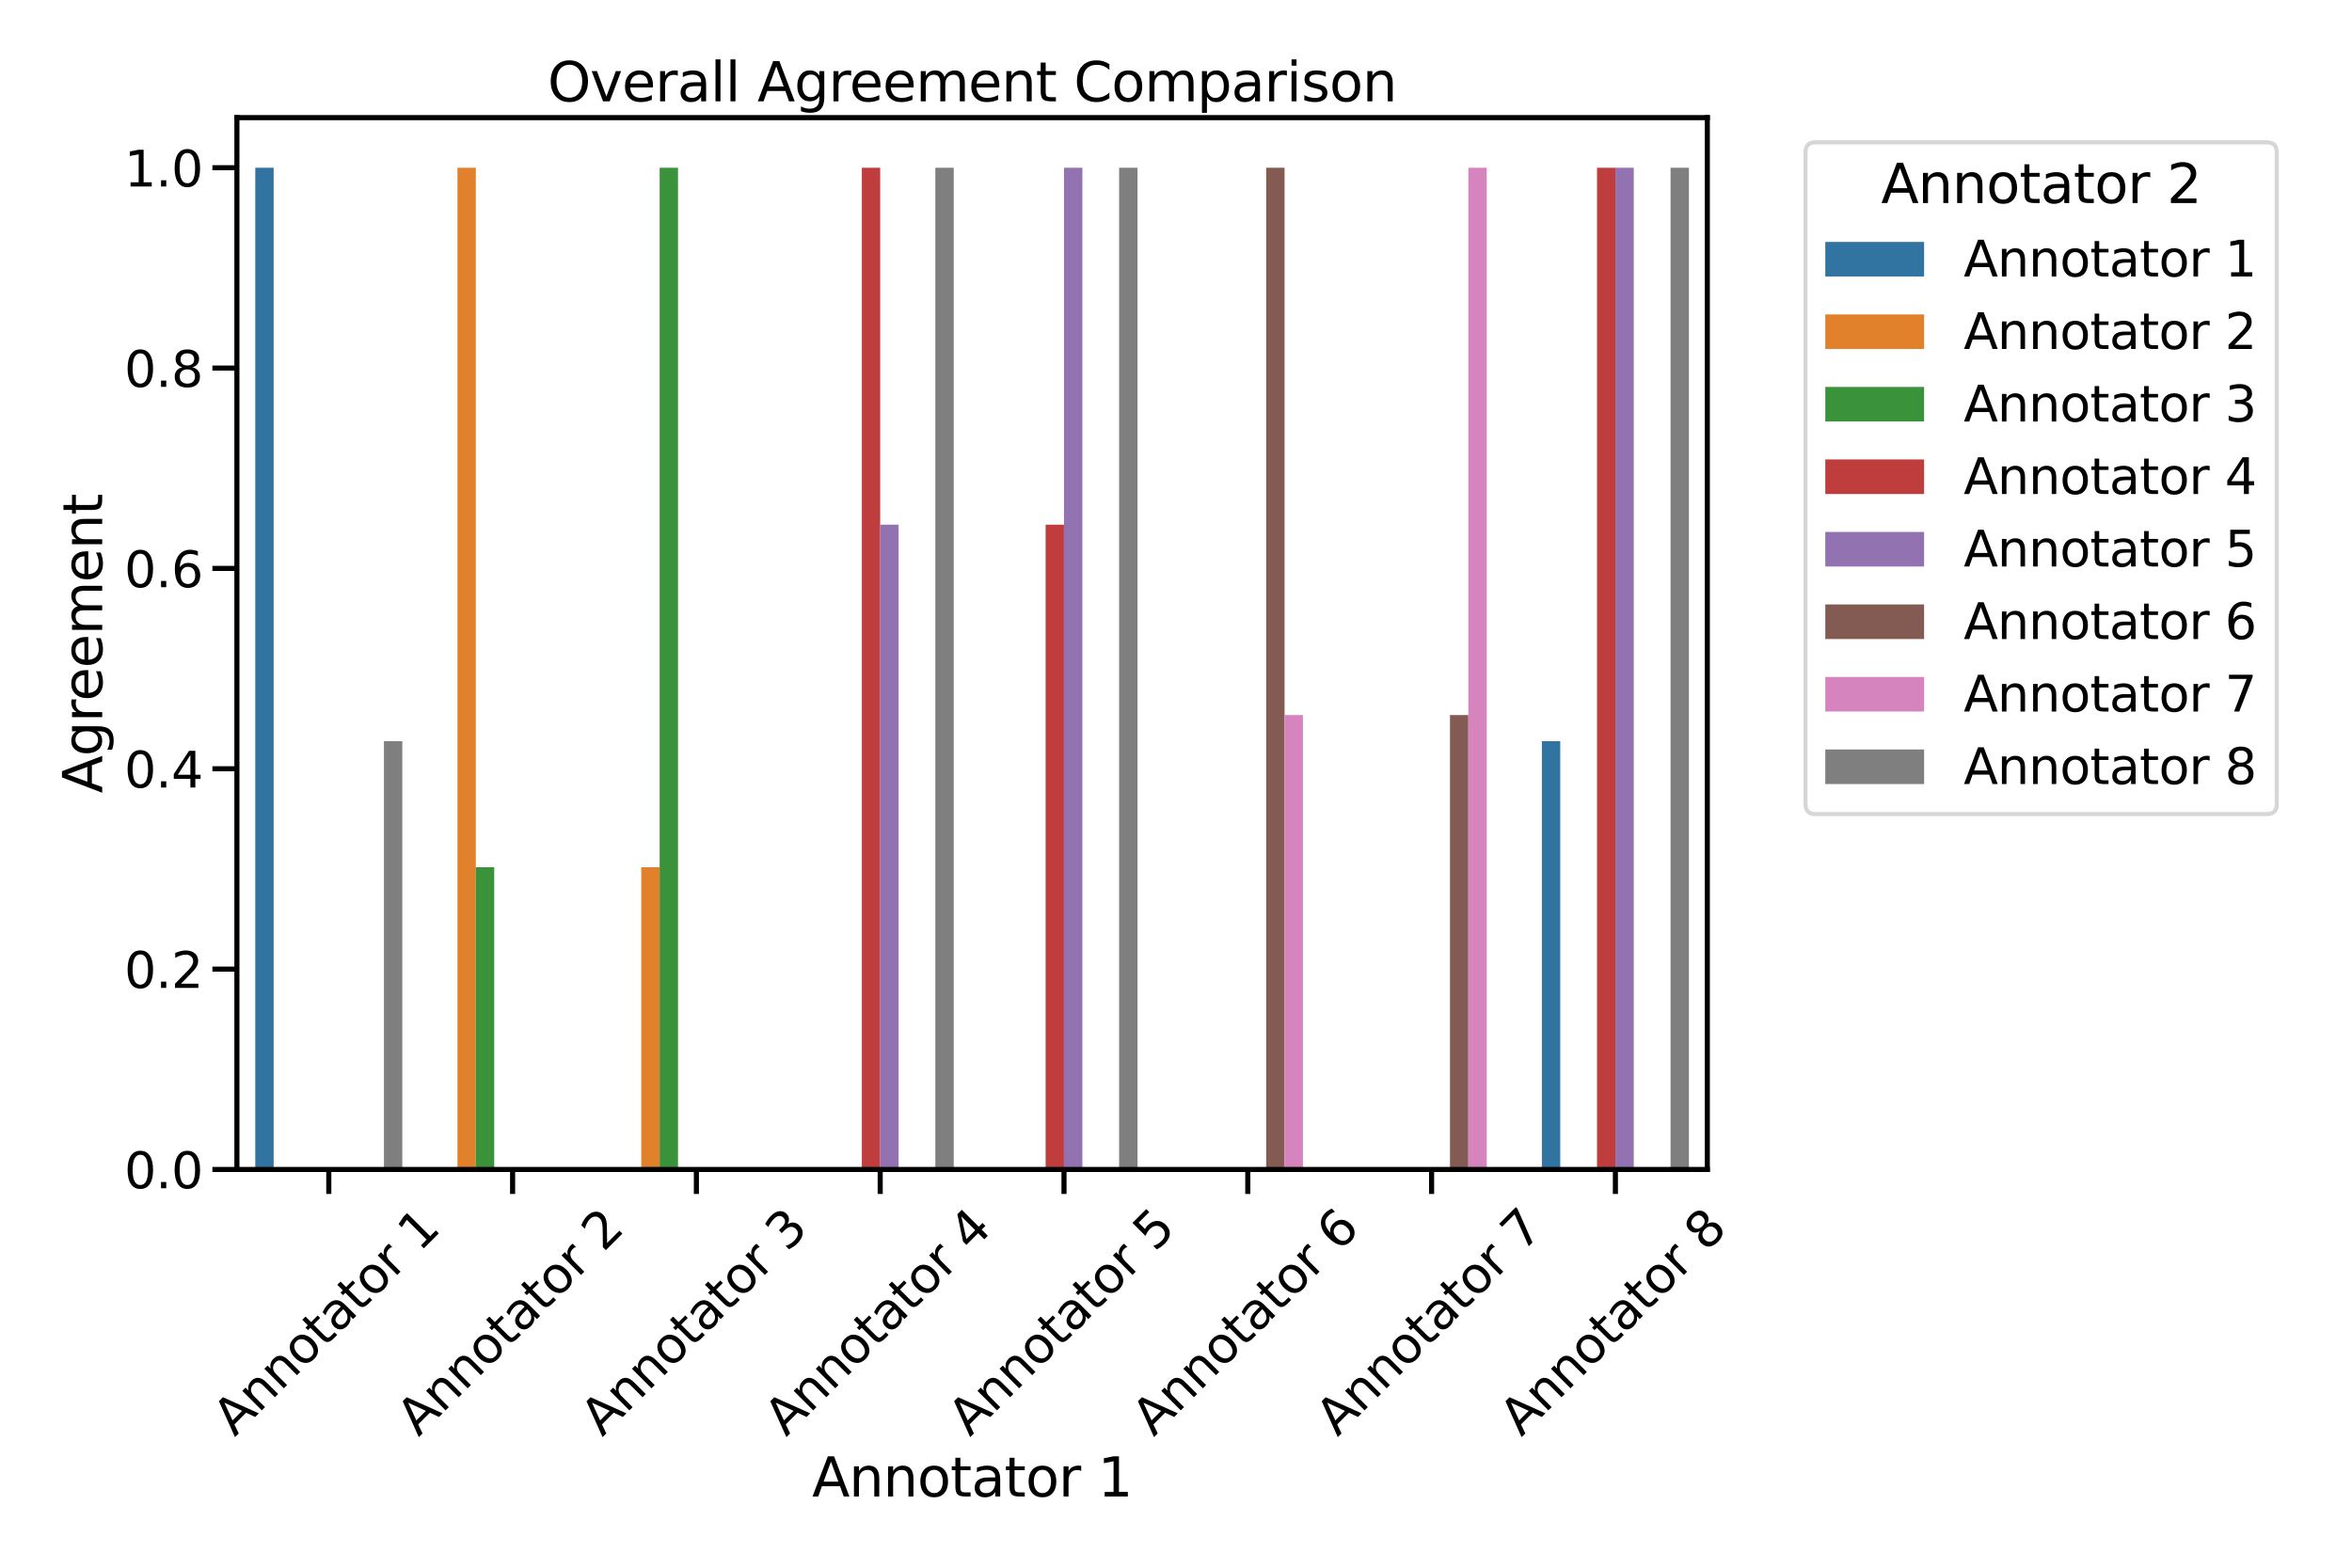 <?xml version="1.0" encoding="utf-8" standalone="no"?>
<!DOCTYPE svg PUBLIC "-//W3C//DTD SVG 1.1//EN"
  "http://www.w3.org/Graphics/SVG/1.1/DTD/svg11.dtd">
<svg xmlns:xlink="http://www.w3.org/1999/xlink" width="864pt" height="576pt" viewBox="0 0 864 576" xmlns="http://www.w3.org/2000/svg" version="1.1">
 <defs>
  <style type="text/css">*{stroke-linejoin: round; stroke-linecap: butt}</style>
 </defs>
 <g id="figure_1">
  <g id="patch_1">
   <path d="M 0 576 
L 864 576 
L 864 0 
L 0 0 
z
" style="fill: #ffffff"/>
  </g>
  <g id="axes_1">
   <g id="patch_2">
    <path d="M 87.024 429.688 
L 627.171 429.688 
L 627.171 43.224 
L 87.024 43.224 
z
" style="fill: #ffffff"/>
   </g>
   <g id="patch_3">
    <path d="M 93.776 429.688 
L 100.528 429.688 
L 100.528 61.627 
L 93.776 61.627 
z
" clip-path="url(#p5aa17ce972)" style="fill: #3274a1"/>
   </g>
   <g id="patch_4">
    <path d="M 566.404 429.688 
L 573.156 429.688 
L 573.156 272.326 
L 566.404 272.326 
z
" clip-path="url(#p5aa17ce972)" style="fill: #3274a1"/>
   </g>
   <g id="patch_5">
    <path d="M 168.046 429.688 
L 174.798 429.688 
L 174.798 61.627 
L 168.046 61.627 
z
" clip-path="url(#p5aa17ce972)" style="fill: #e1812c"/>
   </g>
   <g id="patch_6">
    <path d="M 235.564 429.688 
L 242.316 429.688 
L 242.316 318.649 
L 235.564 318.649 
z
" clip-path="url(#p5aa17ce972)" style="fill: #e1812c"/>
   </g>
   <g id="patch_7">
    <path d="M 174.798 429.688 
L 181.55 429.688 
L 181.55 318.649 
L 174.798 318.649 
z
" clip-path="url(#p5aa17ce972)" style="fill: #3a923a"/>
   </g>
   <g id="patch_8">
    <path d="M 242.316 429.688 
L 249.068 429.688 
L 249.068 61.627 
L 242.316 61.627 
z
" clip-path="url(#p5aa17ce972)" style="fill: #3a923a"/>
   </g>
   <g id="patch_9">
    <path d="M 316.586 429.688 
L 323.338 429.688 
L 323.338 61.627 
L 316.586 61.627 
z
" clip-path="url(#p5aa17ce972)" style="fill: #c03d3e"/>
   </g>
   <g id="patch_10">
    <path d="M 384.105 429.688 
L 390.857 429.688 
L 390.857 192.775 
L 384.105 192.775 
z
" clip-path="url(#p5aa17ce972)" style="fill: #c03d3e"/>
   </g>
   <g id="patch_11">
    <path d="M 586.66 429.688 
L 593.412 429.688 
L 593.412 61.627 
L 586.66 61.627 
z
" clip-path="url(#p5aa17ce972)" style="fill: #c03d3e"/>
   </g>
   <g id="patch_12">
    <path d="M 323.338 429.688 
L 330.09 429.688 
L 330.09 192.775 
L 323.338 192.775 
z
" clip-path="url(#p5aa17ce972)" style="fill: #9372b2"/>
   </g>
   <g id="patch_13">
    <path d="M 390.857 429.688 
L 397.609 429.688 
L 397.609 61.627 
L 390.857 61.627 
z
" clip-path="url(#p5aa17ce972)" style="fill: #9372b2"/>
   </g>
   <g id="patch_14">
    <path d="M 593.412 429.688 
L 600.164 429.688 
L 600.164 61.627 
L 593.412 61.627 
z
" clip-path="url(#p5aa17ce972)" style="fill: #9372b2"/>
   </g>
   <g id="patch_15">
    <path d="M 465.127 429.688 
L 471.879 429.688 
L 471.879 61.627 
L 465.127 61.627 
z
" clip-path="url(#p5aa17ce972)" style="fill: #845b53"/>
   </g>
   <g id="patch_16">
    <path d="M 532.645 429.688 
L 539.397 429.688 
L 539.397 262.716 
L 532.645 262.716 
z
" clip-path="url(#p5aa17ce972)" style="fill: #845b53"/>
   </g>
   <g id="patch_17">
    <path d="M 471.879 429.688 
L 478.631 429.688 
L 478.631 262.716 
L 471.879 262.716 
z
" clip-path="url(#p5aa17ce972)" style="fill: #d684bd"/>
   </g>
   <g id="patch_18">
    <path d="M 539.397 429.688 
L 546.149 429.688 
L 546.149 61.627 
L 539.397 61.627 
z
" clip-path="url(#p5aa17ce972)" style="fill: #d684bd"/>
   </g>
   <g id="patch_19">
    <path d="M 141.039 429.688 
L 147.791 429.688 
L 147.791 272.326 
L 141.039 272.326 
z
" clip-path="url(#p5aa17ce972)" style="fill: #7f7f7f"/>
   </g>
   <g id="patch_20">
    <path d="M 343.594 429.688 
L 350.346 429.688 
L 350.346 61.627 
L 343.594 61.627 
z
" clip-path="url(#p5aa17ce972)" style="fill: #7f7f7f"/>
   </g>
   <g id="patch_21">
    <path d="M 411.112 429.688 
L 417.864 429.688 
L 417.864 61.627 
L 411.112 61.627 
z
" clip-path="url(#p5aa17ce972)" style="fill: #7f7f7f"/>
   </g>
   <g id="patch_22">
    <path d="M 613.667 429.688 
L 620.419 429.688 
L 620.419 61.627 
L 613.667 61.627 
z
" clip-path="url(#p5aa17ce972)" style="fill: #7f7f7f"/>
   </g>
   <g id="patch_23">
    <path d="M 120.783 429.688 
L 120.783 429.688 
L 120.783 429.688 
L 120.783 429.688 
z
" clip-path="url(#p5aa17ce972)" style="fill: #3274a1"/>
   </g>
   <g id="patch_24">
    <path d="M 120.783 429.688 
L 120.783 429.688 
L 120.783 429.688 
L 120.783 429.688 
z
" clip-path="url(#p5aa17ce972)" style="fill: #e1812c"/>
   </g>
   <g id="patch_25">
    <path d="M 120.783 429.688 
L 120.783 429.688 
L 120.783 429.688 
L 120.783 429.688 
z
" clip-path="url(#p5aa17ce972)" style="fill: #3a923a"/>
   </g>
   <g id="patch_26">
    <path d="M 120.783 429.688 
L 120.783 429.688 
L 120.783 429.688 
L 120.783 429.688 
z
" clip-path="url(#p5aa17ce972)" style="fill: #c03d3e"/>
   </g>
   <g id="patch_27">
    <path d="M 120.783 429.688 
L 120.783 429.688 
L 120.783 429.688 
L 120.783 429.688 
z
" clip-path="url(#p5aa17ce972)" style="fill: #9372b2"/>
   </g>
   <g id="patch_28">
    <path d="M 120.783 429.688 
L 120.783 429.688 
L 120.783 429.688 
L 120.783 429.688 
z
" clip-path="url(#p5aa17ce972)" style="fill: #845b53"/>
   </g>
   <g id="patch_29">
    <path d="M 120.783 429.688 
L 120.783 429.688 
L 120.783 429.688 
L 120.783 429.688 
z
" clip-path="url(#p5aa17ce972)" style="fill: #d684bd"/>
   </g>
   <g id="patch_30">
    <path d="M 120.783 429.688 
L 120.783 429.688 
L 120.783 429.688 
L 120.783 429.688 
z
" clip-path="url(#p5aa17ce972)" style="fill: #7f7f7f"/>
   </g>
   <g id="matplotlib.axis_1">
    <g id="xtick_1">
     <g id="line2d_1">
      <defs>
       <path id="m9d80060df1" d="M 0 0 
L 0 9 
" style="stroke: #000000; stroke-width: 1.875"/>
      </defs>
      <g>
       <use xlink:href="#m9d80060df1" x="120.783" y="429.688" style="stroke: #000000; stroke-width: 1.875"/>
      </g>
     </g>
     <g id="text_1">
      <!-- Annotator 1 -->
      <g transform="translate(86.225 528.139) rotate(-45) scale(0.181 -0.181)">
       <defs>
        <path id="DejaVuSans-41" d="M 2188 4044 
L 1331 1722 
L 3047 1722 
L 2188 4044 
z
M 1831 4666 
L 2547 4666 
L 4325 0 
L 3669 0 
L 3244 1197 
L 1141 1197 
L 716 0 
L 50 0 
L 1831 4666 
z
" transform="scale(0.016)"/>
        <path id="DejaVuSans-6e" d="M 3513 2113 
L 3513 0 
L 2938 0 
L 2938 2094 
Q 2938 2591 2744 2837 
Q 2550 3084 2163 3084 
Q 1697 3084 1428 2787 
Q 1159 2491 1159 1978 
L 1159 0 
L 581 0 
L 581 3500 
L 1159 3500 
L 1159 2956 
Q 1366 3272 1645 3428 
Q 1925 3584 2291 3584 
Q 2894 3584 3203 3211 
Q 3513 2838 3513 2113 
z
" transform="scale(0.016)"/>
        <path id="DejaVuSans-6f" d="M 1959 3097 
Q 1497 3097 1228 2736 
Q 959 2375 959 1747 
Q 959 1119 1226 758 
Q 1494 397 1959 397 
Q 2419 397 2687 759 
Q 2956 1122 2956 1747 
Q 2956 2369 2687 2733 
Q 2419 3097 1959 3097 
z
M 1959 3584 
Q 2709 3584 3137 3096 
Q 3566 2609 3566 1747 
Q 3566 888 3137 398 
Q 2709 -91 1959 -91 
Q 1206 -91 779 398 
Q 353 888 353 1747 
Q 353 2609 779 3096 
Q 1206 3584 1959 3584 
z
" transform="scale(0.016)"/>
        <path id="DejaVuSans-74" d="M 1172 4494 
L 1172 3500 
L 2356 3500 
L 2356 3053 
L 1172 3053 
L 1172 1153 
Q 1172 725 1289 603 
Q 1406 481 1766 481 
L 2356 481 
L 2356 0 
L 1766 0 
Q 1100 0 847 248 
Q 594 497 594 1153 
L 594 3053 
L 172 3053 
L 172 3500 
L 594 3500 
L 594 4494 
L 1172 4494 
z
" transform="scale(0.016)"/>
        <path id="DejaVuSans-61" d="M 2194 1759 
Q 1497 1759 1228 1600 
Q 959 1441 959 1056 
Q 959 750 1161 570 
Q 1363 391 1709 391 
Q 2188 391 2477 730 
Q 2766 1069 2766 1631 
L 2766 1759 
L 2194 1759 
z
M 3341 1997 
L 3341 0 
L 2766 0 
L 2766 531 
Q 2569 213 2275 61 
Q 1981 -91 1556 -91 
Q 1019 -91 701 211 
Q 384 513 384 1019 
Q 384 1609 779 1909 
Q 1175 2209 1959 2209 
L 2766 2209 
L 2766 2266 
Q 2766 2663 2505 2880 
Q 2244 3097 1772 3097 
Q 1472 3097 1187 3025 
Q 903 2953 641 2809 
L 641 3341 
Q 956 3463 1253 3523 
Q 1550 3584 1831 3584 
Q 2591 3584 2966 3190 
Q 3341 2797 3341 1997 
z
" transform="scale(0.016)"/>
        <path id="DejaVuSans-72" d="M 2631 2963 
Q 2534 3019 2420 3045 
Q 2306 3072 2169 3072 
Q 1681 3072 1420 2755 
Q 1159 2438 1159 1844 
L 1159 0 
L 581 0 
L 581 3500 
L 1159 3500 
L 1159 2956 
Q 1341 3275 1631 3429 
Q 1922 3584 2338 3584 
Q 2397 3584 2469 3576 
Q 2541 3569 2628 3553 
L 2631 2963 
z
" transform="scale(0.016)"/>
        <path id="DejaVuSans-20" transform="scale(0.016)"/>
        <path id="DejaVuSans-31" d="M 794 531 
L 1825 531 
L 1825 4091 
L 703 3866 
L 703 4441 
L 1819 4666 
L 2450 4666 
L 2450 531 
L 3481 531 
L 3481 0 
L 794 0 
L 794 531 
z
" transform="scale(0.016)"/>
       </defs>
       <use xlink:href="#DejaVuSans-41"/>
       <use xlink:href="#DejaVuSans-6e" x="68.408"/>
       <use xlink:href="#DejaVuSans-6e" x="131.787"/>
       <use xlink:href="#DejaVuSans-6f" x="195.166"/>
       <use xlink:href="#DejaVuSans-74" x="256.348"/>
       <use xlink:href="#DejaVuSans-61" x="295.557"/>
       <use xlink:href="#DejaVuSans-74" x="356.836"/>
       <use xlink:href="#DejaVuSans-6f" x="396.045"/>
       <use xlink:href="#DejaVuSans-72" x="457.227"/>
       <use xlink:href="#DejaVuSans-20" x="498.34"/>
       <use xlink:href="#DejaVuSans-31" x="530.127"/>
      </g>
     </g>
    </g>
    <g id="xtick_2">
     <g id="line2d_2">
      <g>
       <use xlink:href="#m9d80060df1" x="188.302" y="429.688" style="stroke: #000000; stroke-width: 1.875"/>
      </g>
     </g>
     <g id="text_2">
      <!-- Annotator 2 -->
      <g transform="translate(153.743 528.139) rotate(-45) scale(0.181 -0.181)">
       <defs>
        <path id="DejaVuSans-32" d="M 1228 531 
L 3431 531 
L 3431 0 
L 469 0 
L 469 531 
Q 828 903 1448 1529 
Q 2069 2156 2228 2338 
Q 2531 2678 2651 2914 
Q 2772 3150 2772 3378 
Q 2772 3750 2511 3984 
Q 2250 4219 1831 4219 
Q 1534 4219 1204 4116 
Q 875 4013 500 3803 
L 500 4441 
Q 881 4594 1212 4672 
Q 1544 4750 1819 4750 
Q 2544 4750 2975 4387 
Q 3406 4025 3406 3419 
Q 3406 3131 3298 2873 
Q 3191 2616 2906 2266 
Q 2828 2175 2409 1742 
Q 1991 1309 1228 531 
z
" transform="scale(0.016)"/>
       </defs>
       <use xlink:href="#DejaVuSans-41"/>
       <use xlink:href="#DejaVuSans-6e" x="68.408"/>
       <use xlink:href="#DejaVuSans-6e" x="131.787"/>
       <use xlink:href="#DejaVuSans-6f" x="195.166"/>
       <use xlink:href="#DejaVuSans-74" x="256.348"/>
       <use xlink:href="#DejaVuSans-61" x="295.557"/>
       <use xlink:href="#DejaVuSans-74" x="356.836"/>
       <use xlink:href="#DejaVuSans-6f" x="396.045"/>
       <use xlink:href="#DejaVuSans-72" x="457.227"/>
       <use xlink:href="#DejaVuSans-20" x="498.34"/>
       <use xlink:href="#DejaVuSans-32" x="530.127"/>
      </g>
     </g>
    </g>
    <g id="xtick_3">
     <g id="line2d_3">
      <g>
       <use xlink:href="#m9d80060df1" x="255.82" y="429.688" style="stroke: #000000; stroke-width: 1.875"/>
      </g>
     </g>
     <g id="text_3">
      <!-- Annotator 3 -->
      <g transform="translate(221.261 528.139) rotate(-45) scale(0.181 -0.181)">
       <defs>
        <path id="DejaVuSans-33" d="M 2597 2516 
Q 3050 2419 3304 2112 
Q 3559 1806 3559 1356 
Q 3559 666 3084 287 
Q 2609 -91 1734 -91 
Q 1441 -91 1130 -33 
Q 819 25 488 141 
L 488 750 
Q 750 597 1062 519 
Q 1375 441 1716 441 
Q 2309 441 2620 675 
Q 2931 909 2931 1356 
Q 2931 1769 2642 2001 
Q 2353 2234 1838 2234 
L 1294 2234 
L 1294 2753 
L 1863 2753 
Q 2328 2753 2575 2939 
Q 2822 3125 2822 3475 
Q 2822 3834 2567 4026 
Q 2313 4219 1838 4219 
Q 1578 4219 1281 4162 
Q 984 4106 628 3988 
L 628 4550 
Q 988 4650 1302 4700 
Q 1616 4750 1894 4750 
Q 2613 4750 3031 4423 
Q 3450 4097 3450 3541 
Q 3450 3153 3228 2886 
Q 3006 2619 2597 2516 
z
" transform="scale(0.016)"/>
       </defs>
       <use xlink:href="#DejaVuSans-41"/>
       <use xlink:href="#DejaVuSans-6e" x="68.408"/>
       <use xlink:href="#DejaVuSans-6e" x="131.787"/>
       <use xlink:href="#DejaVuSans-6f" x="195.166"/>
       <use xlink:href="#DejaVuSans-74" x="256.348"/>
       <use xlink:href="#DejaVuSans-61" x="295.557"/>
       <use xlink:href="#DejaVuSans-74" x="356.836"/>
       <use xlink:href="#DejaVuSans-6f" x="396.045"/>
       <use xlink:href="#DejaVuSans-72" x="457.227"/>
       <use xlink:href="#DejaVuSans-20" x="498.34"/>
       <use xlink:href="#DejaVuSans-33" x="530.127"/>
      </g>
     </g>
    </g>
    <g id="xtick_4">
     <g id="line2d_4">
      <g>
       <use xlink:href="#m9d80060df1" x="323.338" y="429.688" style="stroke: #000000; stroke-width: 1.875"/>
      </g>
     </g>
     <g id="text_4">
      <!-- Annotator 4 -->
      <g transform="translate(288.78 528.139) rotate(-45) scale(0.181 -0.181)">
       <defs>
        <path id="DejaVuSans-34" d="M 2419 4116 
L 825 1625 
L 2419 1625 
L 2419 4116 
z
M 2253 4666 
L 3047 4666 
L 3047 1625 
L 3713 1625 
L 3713 1100 
L 3047 1100 
L 3047 0 
L 2419 0 
L 2419 1100 
L 313 1100 
L 313 1709 
L 2253 4666 
z
" transform="scale(0.016)"/>
       </defs>
       <use xlink:href="#DejaVuSans-41"/>
       <use xlink:href="#DejaVuSans-6e" x="68.408"/>
       <use xlink:href="#DejaVuSans-6e" x="131.787"/>
       <use xlink:href="#DejaVuSans-6f" x="195.166"/>
       <use xlink:href="#DejaVuSans-74" x="256.348"/>
       <use xlink:href="#DejaVuSans-61" x="295.557"/>
       <use xlink:href="#DejaVuSans-74" x="356.836"/>
       <use xlink:href="#DejaVuSans-6f" x="396.045"/>
       <use xlink:href="#DejaVuSans-72" x="457.227"/>
       <use xlink:href="#DejaVuSans-20" x="498.34"/>
       <use xlink:href="#DejaVuSans-34" x="530.127"/>
      </g>
     </g>
    </g>
    <g id="xtick_5">
     <g id="line2d_5">
      <g>
       <use xlink:href="#m9d80060df1" x="390.857" y="429.688" style="stroke: #000000; stroke-width: 1.875"/>
      </g>
     </g>
     <g id="text_5">
      <!-- Annotator 5 -->
      <g transform="translate(356.298 528.139) rotate(-45) scale(0.181 -0.181)">
       <defs>
        <path id="DejaVuSans-35" d="M 691 4666 
L 3169 4666 
L 3169 4134 
L 1269 4134 
L 1269 2991 
Q 1406 3038 1543 3061 
Q 1681 3084 1819 3084 
Q 2600 3084 3056 2656 
Q 3513 2228 3513 1497 
Q 3513 744 3044 326 
Q 2575 -91 1722 -91 
Q 1428 -91 1123 -41 
Q 819 9 494 109 
L 494 744 
Q 775 591 1075 516 
Q 1375 441 1709 441 
Q 2250 441 2565 725 
Q 2881 1009 2881 1497 
Q 2881 1984 2565 2268 
Q 2250 2553 1709 2553 
Q 1456 2553 1204 2497 
Q 953 2441 691 2322 
L 691 4666 
z
" transform="scale(0.016)"/>
       </defs>
       <use xlink:href="#DejaVuSans-41"/>
       <use xlink:href="#DejaVuSans-6e" x="68.408"/>
       <use xlink:href="#DejaVuSans-6e" x="131.787"/>
       <use xlink:href="#DejaVuSans-6f" x="195.166"/>
       <use xlink:href="#DejaVuSans-74" x="256.348"/>
       <use xlink:href="#DejaVuSans-61" x="295.557"/>
       <use xlink:href="#DejaVuSans-74" x="356.836"/>
       <use xlink:href="#DejaVuSans-6f" x="396.045"/>
       <use xlink:href="#DejaVuSans-72" x="457.227"/>
       <use xlink:href="#DejaVuSans-20" x="498.34"/>
       <use xlink:href="#DejaVuSans-35" x="530.127"/>
      </g>
     </g>
    </g>
    <g id="xtick_6">
     <g id="line2d_6">
      <g>
       <use xlink:href="#m9d80060df1" x="458.375" y="429.688" style="stroke: #000000; stroke-width: 1.875"/>
      </g>
     </g>
     <g id="text_6">
      <!-- Annotator 6 -->
      <g transform="translate(423.817 528.139) rotate(-45) scale(0.181 -0.181)">
       <defs>
        <path id="DejaVuSans-36" d="M 2113 2584 
Q 1688 2584 1439 2293 
Q 1191 2003 1191 1497 
Q 1191 994 1439 701 
Q 1688 409 2113 409 
Q 2538 409 2786 701 
Q 3034 994 3034 1497 
Q 3034 2003 2786 2293 
Q 2538 2584 2113 2584 
z
M 3366 4563 
L 3366 3988 
Q 3128 4100 2886 4159 
Q 2644 4219 2406 4219 
Q 1781 4219 1451 3797 
Q 1122 3375 1075 2522 
Q 1259 2794 1537 2939 
Q 1816 3084 2150 3084 
Q 2853 3084 3261 2657 
Q 3669 2231 3669 1497 
Q 3669 778 3244 343 
Q 2819 -91 2113 -91 
Q 1303 -91 875 529 
Q 447 1150 447 2328 
Q 447 3434 972 4092 
Q 1497 4750 2381 4750 
Q 2619 4750 2861 4703 
Q 3103 4656 3366 4563 
z
" transform="scale(0.016)"/>
       </defs>
       <use xlink:href="#DejaVuSans-41"/>
       <use xlink:href="#DejaVuSans-6e" x="68.408"/>
       <use xlink:href="#DejaVuSans-6e" x="131.787"/>
       <use xlink:href="#DejaVuSans-6f" x="195.166"/>
       <use xlink:href="#DejaVuSans-74" x="256.348"/>
       <use xlink:href="#DejaVuSans-61" x="295.557"/>
       <use xlink:href="#DejaVuSans-74" x="356.836"/>
       <use xlink:href="#DejaVuSans-6f" x="396.045"/>
       <use xlink:href="#DejaVuSans-72" x="457.227"/>
       <use xlink:href="#DejaVuSans-20" x="498.34"/>
       <use xlink:href="#DejaVuSans-36" x="530.127"/>
      </g>
     </g>
    </g>
    <g id="xtick_7">
     <g id="line2d_7">
      <g>
       <use xlink:href="#m9d80060df1" x="525.893" y="429.688" style="stroke: #000000; stroke-width: 1.875"/>
      </g>
     </g>
     <g id="text_7">
      <!-- Annotator 7 -->
      <g transform="translate(491.335 528.139) rotate(-45) scale(0.181 -0.181)">
       <defs>
        <path id="DejaVuSans-37" d="M 525 4666 
L 3525 4666 
L 3525 4397 
L 1831 0 
L 1172 0 
L 2766 4134 
L 525 4134 
L 525 4666 
z
" transform="scale(0.016)"/>
       </defs>
       <use xlink:href="#DejaVuSans-41"/>
       <use xlink:href="#DejaVuSans-6e" x="68.408"/>
       <use xlink:href="#DejaVuSans-6e" x="131.787"/>
       <use xlink:href="#DejaVuSans-6f" x="195.166"/>
       <use xlink:href="#DejaVuSans-74" x="256.348"/>
       <use xlink:href="#DejaVuSans-61" x="295.557"/>
       <use xlink:href="#DejaVuSans-74" x="356.836"/>
       <use xlink:href="#DejaVuSans-6f" x="396.045"/>
       <use xlink:href="#DejaVuSans-72" x="457.227"/>
       <use xlink:href="#DejaVuSans-20" x="498.34"/>
       <use xlink:href="#DejaVuSans-37" x="530.127"/>
      </g>
     </g>
    </g>
    <g id="xtick_8">
     <g id="line2d_8">
      <g>
       <use xlink:href="#m9d80060df1" x="593.412" y="429.688" style="stroke: #000000; stroke-width: 1.875"/>
      </g>
     </g>
     <g id="text_8">
      <!-- Annotator 8 -->
      <g transform="translate(558.853 528.139) rotate(-45) scale(0.181 -0.181)">
       <defs>
        <path id="DejaVuSans-38" d="M 2034 2216 
Q 1584 2216 1326 1975 
Q 1069 1734 1069 1313 
Q 1069 891 1326 650 
Q 1584 409 2034 409 
Q 2484 409 2743 651 
Q 3003 894 3003 1313 
Q 3003 1734 2745 1975 
Q 2488 2216 2034 2216 
z
M 1403 2484 
Q 997 2584 770 2862 
Q 544 3141 544 3541 
Q 544 4100 942 4425 
Q 1341 4750 2034 4750 
Q 2731 4750 3128 4425 
Q 3525 4100 3525 3541 
Q 3525 3141 3298 2862 
Q 3072 2584 2669 2484 
Q 3125 2378 3379 2068 
Q 3634 1759 3634 1313 
Q 3634 634 3220 271 
Q 2806 -91 2034 -91 
Q 1263 -91 848 271 
Q 434 634 434 1313 
Q 434 1759 690 2068 
Q 947 2378 1403 2484 
z
M 1172 3481 
Q 1172 3119 1398 2916 
Q 1625 2713 2034 2713 
Q 2441 2713 2670 2916 
Q 2900 3119 2900 3481 
Q 2900 3844 2670 4047 
Q 2441 4250 2034 4250 
Q 1625 4250 1398 4047 
Q 1172 3844 1172 3481 
z
" transform="scale(0.016)"/>
       </defs>
       <use xlink:href="#DejaVuSans-41"/>
       <use xlink:href="#DejaVuSans-6e" x="68.408"/>
       <use xlink:href="#DejaVuSans-6e" x="131.787"/>
       <use xlink:href="#DejaVuSans-6f" x="195.166"/>
       <use xlink:href="#DejaVuSans-74" x="256.348"/>
       <use xlink:href="#DejaVuSans-61" x="295.557"/>
       <use xlink:href="#DejaVuSans-74" x="356.836"/>
       <use xlink:href="#DejaVuSans-6f" x="396.045"/>
       <use xlink:href="#DejaVuSans-72" x="457.227"/>
       <use xlink:href="#DejaVuSans-20" x="498.34"/>
       <use xlink:href="#DejaVuSans-38" x="530.127"/>
      </g>
     </g>
    </g>
    <g id="text_9">
     <!-- Annotator 1 -->
     <g transform="translate(298.318 549.853) scale(0.198 -0.198)">
      <use xlink:href="#DejaVuSans-41"/>
      <use xlink:href="#DejaVuSans-6e" x="68.408"/>
      <use xlink:href="#DejaVuSans-6e" x="131.787"/>
      <use xlink:href="#DejaVuSans-6f" x="195.166"/>
      <use xlink:href="#DejaVuSans-74" x="256.348"/>
      <use xlink:href="#DejaVuSans-61" x="295.557"/>
      <use xlink:href="#DejaVuSans-74" x="356.836"/>
      <use xlink:href="#DejaVuSans-6f" x="396.045"/>
      <use xlink:href="#DejaVuSans-72" x="457.227"/>
      <use xlink:href="#DejaVuSans-20" x="498.34"/>
      <use xlink:href="#DejaVuSans-31" x="530.127"/>
     </g>
    </g>
   </g>
   <g id="matplotlib.axis_2">
    <g id="ytick_1">
     <g id="line2d_9">
      <defs>
       <path id="m3f17f2691d" d="M 0 0 
L -9 0 
" style="stroke: #000000; stroke-width: 1.875"/>
      </defs>
      <g>
       <use xlink:href="#m3f17f2691d" x="87.024" y="429.688" style="stroke: #000000; stroke-width: 1.875"/>
      </g>
     </g>
     <g id="text_10">
      <!-- 0.0 -->
      <g transform="translate(45.66 436.583) scale(0.181 -0.181)">
       <defs>
        <path id="DejaVuSans-30" d="M 2034 4250 
Q 1547 4250 1301 3770 
Q 1056 3291 1056 2328 
Q 1056 1369 1301 889 
Q 1547 409 2034 409 
Q 2525 409 2770 889 
Q 3016 1369 3016 2328 
Q 3016 3291 2770 3770 
Q 2525 4250 2034 4250 
z
M 2034 4750 
Q 2819 4750 3233 4129 
Q 3647 3509 3647 2328 
Q 3647 1150 3233 529 
Q 2819 -91 2034 -91 
Q 1250 -91 836 529 
Q 422 1150 422 2328 
Q 422 3509 836 4129 
Q 1250 4750 2034 4750 
z
" transform="scale(0.016)"/>
        <path id="DejaVuSans-2e" d="M 684 794 
L 1344 794 
L 1344 0 
L 684 0 
L 684 794 
z
" transform="scale(0.016)"/>
       </defs>
       <use xlink:href="#DejaVuSans-30"/>
       <use xlink:href="#DejaVuSans-2e" x="63.623"/>
       <use xlink:href="#DejaVuSans-30" x="95.41"/>
      </g>
     </g>
    </g>
    <g id="ytick_2">
     <g id="line2d_10">
      <g>
       <use xlink:href="#m3f17f2691d" x="87.024" y="356.076" style="stroke: #000000; stroke-width: 1.875"/>
      </g>
     </g>
     <g id="text_11">
      <!-- 0.2 -->
      <g transform="translate(45.66 362.971) scale(0.181 -0.181)">
       <use xlink:href="#DejaVuSans-30"/>
       <use xlink:href="#DejaVuSans-2e" x="63.623"/>
       <use xlink:href="#DejaVuSans-32" x="95.41"/>
      </g>
     </g>
    </g>
    <g id="ytick_3">
     <g id="line2d_11">
      <g>
       <use xlink:href="#m3f17f2691d" x="87.024" y="282.464" style="stroke: #000000; stroke-width: 1.875"/>
      </g>
     </g>
     <g id="text_12">
      <!-- 0.4 -->
      <g transform="translate(45.66 289.359) scale(0.181 -0.181)">
       <use xlink:href="#DejaVuSans-30"/>
       <use xlink:href="#DejaVuSans-2e" x="63.623"/>
       <use xlink:href="#DejaVuSans-34" x="95.41"/>
      </g>
     </g>
    </g>
    <g id="ytick_4">
     <g id="line2d_12">
      <g>
       <use xlink:href="#m3f17f2691d" x="87.024" y="208.851" style="stroke: #000000; stroke-width: 1.875"/>
      </g>
     </g>
     <g id="text_13">
      <!-- 0.6 -->
      <g transform="translate(45.66 215.747) scale(0.181 -0.181)">
       <use xlink:href="#DejaVuSans-30"/>
       <use xlink:href="#DejaVuSans-2e" x="63.623"/>
       <use xlink:href="#DejaVuSans-36" x="95.41"/>
      </g>
     </g>
    </g>
    <g id="ytick_5">
     <g id="line2d_13">
      <g>
       <use xlink:href="#m3f17f2691d" x="87.024" y="135.239" style="stroke: #000000; stroke-width: 1.875"/>
      </g>
     </g>
     <g id="text_14">
      <!-- 0.8 -->
      <g transform="translate(45.66 142.135) scale(0.181 -0.181)">
       <use xlink:href="#DejaVuSans-30"/>
       <use xlink:href="#DejaVuSans-2e" x="63.623"/>
       <use xlink:href="#DejaVuSans-38" x="95.41"/>
      </g>
     </g>
    </g>
    <g id="ytick_6">
     <g id="line2d_14">
      <g>
       <use xlink:href="#m3f17f2691d" x="87.024" y="61.627" style="stroke: #000000; stroke-width: 1.875"/>
      </g>
     </g>
     <g id="text_15">
      <!-- 1.0 -->
      <g transform="translate(45.66 68.523) scale(0.181 -0.181)">
       <use xlink:href="#DejaVuSans-31"/>
       <use xlink:href="#DejaVuSans-2e" x="63.623"/>
       <use xlink:href="#DejaVuSans-30" x="95.41"/>
      </g>
     </g>
    </g>
    <g id="text_16">
     <!-- Agreement -->
     <g transform="translate(37.542 291.433) rotate(-90) scale(0.198 -0.198)">
      <defs>
       <path id="DejaVuSans-67" d="M 2906 1791 
Q 2906 2416 2648 2759 
Q 2391 3103 1925 3103 
Q 1463 3103 1205 2759 
Q 947 2416 947 1791 
Q 947 1169 1205 825 
Q 1463 481 1925 481 
Q 2391 481 2648 825 
Q 2906 1169 2906 1791 
z
M 3481 434 
Q 3481 -459 3084 -895 
Q 2688 -1331 1869 -1331 
Q 1566 -1331 1297 -1286 
Q 1028 -1241 775 -1147 
L 775 -588 
Q 1028 -725 1275 -790 
Q 1522 -856 1778 -856 
Q 2344 -856 2625 -561 
Q 2906 -266 2906 331 
L 2906 616 
Q 2728 306 2450 153 
Q 2172 0 1784 0 
Q 1141 0 747 490 
Q 353 981 353 1791 
Q 353 2603 747 3093 
Q 1141 3584 1784 3584 
Q 2172 3584 2450 3431 
Q 2728 3278 2906 2969 
L 2906 3500 
L 3481 3500 
L 3481 434 
z
" transform="scale(0.016)"/>
       <path id="DejaVuSans-65" d="M 3597 1894 
L 3597 1613 
L 953 1613 
Q 991 1019 1311 708 
Q 1631 397 2203 397 
Q 2534 397 2845 478 
Q 3156 559 3463 722 
L 3463 178 
Q 3153 47 2828 -22 
Q 2503 -91 2169 -91 
Q 1331 -91 842 396 
Q 353 884 353 1716 
Q 353 2575 817 3079 
Q 1281 3584 2069 3584 
Q 2775 3584 3186 3129 
Q 3597 2675 3597 1894 
z
M 3022 2063 
Q 3016 2534 2758 2815 
Q 2500 3097 2075 3097 
Q 1594 3097 1305 2825 
Q 1016 2553 972 2059 
L 3022 2063 
z
" transform="scale(0.016)"/>
       <path id="DejaVuSans-6d" d="M 3328 2828 
Q 3544 3216 3844 3400 
Q 4144 3584 4550 3584 
Q 5097 3584 5394 3201 
Q 5691 2819 5691 2113 
L 5691 0 
L 5113 0 
L 5113 2094 
Q 5113 2597 4934 2840 
Q 4756 3084 4391 3084 
Q 3944 3084 3684 2787 
Q 3425 2491 3425 1978 
L 3425 0 
L 2847 0 
L 2847 2094 
Q 2847 2600 2669 2842 
Q 2491 3084 2119 3084 
Q 1678 3084 1418 2786 
Q 1159 2488 1159 1978 
L 1159 0 
L 581 0 
L 581 3500 
L 1159 3500 
L 1159 2956 
Q 1356 3278 1631 3431 
Q 1906 3584 2284 3584 
Q 2666 3584 2933 3390 
Q 3200 3197 3328 2828 
z
" transform="scale(0.016)"/>
      </defs>
      <use xlink:href="#DejaVuSans-41"/>
      <use xlink:href="#DejaVuSans-67" x="68.408"/>
      <use xlink:href="#DejaVuSans-72" x="131.885"/>
      <use xlink:href="#DejaVuSans-65" x="170.748"/>
      <use xlink:href="#DejaVuSans-65" x="232.271"/>
      <use xlink:href="#DejaVuSans-6d" x="293.795"/>
      <use xlink:href="#DejaVuSans-65" x="391.207"/>
      <use xlink:href="#DejaVuSans-6e" x="452.73"/>
      <use xlink:href="#DejaVuSans-74" x="516.109"/>
     </g>
    </g>
   </g>
   <g id="line2d_15">
    <path clip-path="url(#p5aa17ce972)" style="fill: none; stroke: #424242; stroke-width: 3.375; stroke-linecap: square"/>
   </g>
   <g id="line2d_16">
    <path clip-path="url(#p5aa17ce972)" style="fill: none; stroke: #424242; stroke-width: 3.375; stroke-linecap: square"/>
   </g>
   <g id="line2d_17">
    <path clip-path="url(#p5aa17ce972)" style="fill: none; stroke: #424242; stroke-width: 3.375; stroke-linecap: square"/>
   </g>
   <g id="line2d_18">
    <path clip-path="url(#p5aa17ce972)" style="fill: none; stroke: #424242; stroke-width: 3.375; stroke-linecap: square"/>
   </g>
   <g id="line2d_19">
    <path clip-path="url(#p5aa17ce972)" style="fill: none; stroke: #424242; stroke-width: 3.375; stroke-linecap: square"/>
   </g>
   <g id="line2d_20">
    <path clip-path="url(#p5aa17ce972)" style="fill: none; stroke: #424242; stroke-width: 3.375; stroke-linecap: square"/>
   </g>
   <g id="line2d_21">
    <path clip-path="url(#p5aa17ce972)" style="fill: none; stroke: #424242; stroke-width: 3.375; stroke-linecap: square"/>
   </g>
   <g id="line2d_22">
    <path clip-path="url(#p5aa17ce972)" style="fill: none; stroke: #424242; stroke-width: 3.375; stroke-linecap: square"/>
   </g>
   <g id="line2d_23">
    <path clip-path="url(#p5aa17ce972)" style="fill: none; stroke: #424242; stroke-width: 3.375; stroke-linecap: square"/>
   </g>
   <g id="line2d_24">
    <path clip-path="url(#p5aa17ce972)" style="fill: none; stroke: #424242; stroke-width: 3.375; stroke-linecap: square"/>
   </g>
   <g id="line2d_25">
    <path clip-path="url(#p5aa17ce972)" style="fill: none; stroke: #424242; stroke-width: 3.375; stroke-linecap: square"/>
   </g>
   <g id="line2d_26">
    <path clip-path="url(#p5aa17ce972)" style="fill: none; stroke: #424242; stroke-width: 3.375; stroke-linecap: square"/>
   </g>
   <g id="line2d_27">
    <path clip-path="url(#p5aa17ce972)" style="fill: none; stroke: #424242; stroke-width: 3.375; stroke-linecap: square"/>
   </g>
   <g id="line2d_28">
    <path clip-path="url(#p5aa17ce972)" style="fill: none; stroke: #424242; stroke-width: 3.375; stroke-linecap: square"/>
   </g>
   <g id="line2d_29">
    <path clip-path="url(#p5aa17ce972)" style="fill: none; stroke: #424242; stroke-width: 3.375; stroke-linecap: square"/>
   </g>
   <g id="line2d_30">
    <path clip-path="url(#p5aa17ce972)" style="fill: none; stroke: #424242; stroke-width: 3.375; stroke-linecap: square"/>
   </g>
   <g id="line2d_31">
    <path clip-path="url(#p5aa17ce972)" style="fill: none; stroke: #424242; stroke-width: 3.375; stroke-linecap: square"/>
   </g>
   <g id="line2d_32">
    <path clip-path="url(#p5aa17ce972)" style="fill: none; stroke: #424242; stroke-width: 3.375; stroke-linecap: square"/>
   </g>
   <g id="line2d_33">
    <path clip-path="url(#p5aa17ce972)" style="fill: none; stroke: #424242; stroke-width: 3.375; stroke-linecap: square"/>
   </g>
   <g id="line2d_34">
    <path clip-path="url(#p5aa17ce972)" style="fill: none; stroke: #424242; stroke-width: 3.375; stroke-linecap: square"/>
   </g>
   <g id="patch_31">
    <path d="M 87.024 429.688 
L 87.024 43.224 
" style="fill: none; stroke: #000000; stroke-width: 1.875; stroke-linejoin: miter; stroke-linecap: square"/>
   </g>
   <g id="patch_32">
    <path d="M 627.171 429.688 
L 627.171 43.224 
" style="fill: none; stroke: #000000; stroke-width: 1.875; stroke-linejoin: miter; stroke-linecap: square"/>
   </g>
   <g id="patch_33">
    <path d="M 87.024 429.688 
L 627.171 429.688 
" style="fill: none; stroke: #000000; stroke-width: 1.875; stroke-linejoin: miter; stroke-linecap: square"/>
   </g>
   <g id="patch_34">
    <path d="M 87.024 43.224 
L 627.171 43.224 
" style="fill: none; stroke: #000000; stroke-width: 1.875; stroke-linejoin: miter; stroke-linecap: square"/>
   </g>
   <g id="text_17">
    <!-- Overall Agreement Comparison -->
    <g transform="translate(201.171 37.224) scale(0.198 -0.198)">
     <defs>
      <path id="DejaVuSans-4f" d="M 2522 4238 
Q 1834 4238 1429 3725 
Q 1025 3213 1025 2328 
Q 1025 1447 1429 934 
Q 1834 422 2522 422 
Q 3209 422 3611 934 
Q 4013 1447 4013 2328 
Q 4013 3213 3611 3725 
Q 3209 4238 2522 4238 
z
M 2522 4750 
Q 3503 4750 4090 4092 
Q 4678 3434 4678 2328 
Q 4678 1225 4090 567 
Q 3503 -91 2522 -91 
Q 1538 -91 948 565 
Q 359 1222 359 2328 
Q 359 3434 948 4092 
Q 1538 4750 2522 4750 
z
" transform="scale(0.016)"/>
      <path id="DejaVuSans-76" d="M 191 3500 
L 800 3500 
L 1894 563 
L 2988 3500 
L 3597 3500 
L 2284 0 
L 1503 0 
L 191 3500 
z
" transform="scale(0.016)"/>
      <path id="DejaVuSans-6c" d="M 603 4863 
L 1178 4863 
L 1178 0 
L 603 0 
L 603 4863 
z
" transform="scale(0.016)"/>
      <path id="DejaVuSans-43" d="M 4122 4306 
L 4122 3641 
Q 3803 3938 3442 4084 
Q 3081 4231 2675 4231 
Q 1875 4231 1450 3742 
Q 1025 3253 1025 2328 
Q 1025 1406 1450 917 
Q 1875 428 2675 428 
Q 3081 428 3442 575 
Q 3803 722 4122 1019 
L 4122 359 
Q 3791 134 3420 21 
Q 3050 -91 2638 -91 
Q 1578 -91 968 557 
Q 359 1206 359 2328 
Q 359 3453 968 4101 
Q 1578 4750 2638 4750 
Q 3056 4750 3426 4639 
Q 3797 4528 4122 4306 
z
" transform="scale(0.016)"/>
      <path id="DejaVuSans-70" d="M 1159 525 
L 1159 -1331 
L 581 -1331 
L 581 3500 
L 1159 3500 
L 1159 2969 
Q 1341 3281 1617 3432 
Q 1894 3584 2278 3584 
Q 2916 3584 3314 3078 
Q 3713 2572 3713 1747 
Q 3713 922 3314 415 
Q 2916 -91 2278 -91 
Q 1894 -91 1617 61 
Q 1341 213 1159 525 
z
M 3116 1747 
Q 3116 2381 2855 2742 
Q 2594 3103 2138 3103 
Q 1681 3103 1420 2742 
Q 1159 2381 1159 1747 
Q 1159 1113 1420 752 
Q 1681 391 2138 391 
Q 2594 391 2855 752 
Q 3116 1113 3116 1747 
z
" transform="scale(0.016)"/>
      <path id="DejaVuSans-69" d="M 603 3500 
L 1178 3500 
L 1178 0 
L 603 0 
L 603 3500 
z
M 603 4863 
L 1178 4863 
L 1178 4134 
L 603 4134 
L 603 4863 
z
" transform="scale(0.016)"/>
      <path id="DejaVuSans-73" d="M 2834 3397 
L 2834 2853 
Q 2591 2978 2328 3040 
Q 2066 3103 1784 3103 
Q 1356 3103 1142 2972 
Q 928 2841 928 2578 
Q 928 2378 1081 2264 
Q 1234 2150 1697 2047 
L 1894 2003 
Q 2506 1872 2764 1633 
Q 3022 1394 3022 966 
Q 3022 478 2636 193 
Q 2250 -91 1575 -91 
Q 1294 -91 989 -36 
Q 684 19 347 128 
L 347 722 
Q 666 556 975 473 
Q 1284 391 1588 391 
Q 1994 391 2212 530 
Q 2431 669 2431 922 
Q 2431 1156 2273 1281 
Q 2116 1406 1581 1522 
L 1381 1569 
Q 847 1681 609 1914 
Q 372 2147 372 2553 
Q 372 3047 722 3315 
Q 1072 3584 1716 3584 
Q 2034 3584 2315 3537 
Q 2597 3491 2834 3397 
z
" transform="scale(0.016)"/>
     </defs>
     <use xlink:href="#DejaVuSans-4f"/>
     <use xlink:href="#DejaVuSans-76" x="78.711"/>
     <use xlink:href="#DejaVuSans-65" x="137.891"/>
     <use xlink:href="#DejaVuSans-72" x="199.414"/>
     <use xlink:href="#DejaVuSans-61" x="240.527"/>
     <use xlink:href="#DejaVuSans-6c" x="301.807"/>
     <use xlink:href="#DejaVuSans-6c" x="329.59"/>
     <use xlink:href="#DejaVuSans-20" x="357.373"/>
     <use xlink:href="#DejaVuSans-41" x="389.16"/>
     <use xlink:href="#DejaVuSans-67" x="457.568"/>
     <use xlink:href="#DejaVuSans-72" x="521.045"/>
     <use xlink:href="#DejaVuSans-65" x="559.908"/>
     <use xlink:href="#DejaVuSans-65" x="621.432"/>
     <use xlink:href="#DejaVuSans-6d" x="682.955"/>
     <use xlink:href="#DejaVuSans-65" x="780.367"/>
     <use xlink:href="#DejaVuSans-6e" x="841.891"/>
     <use xlink:href="#DejaVuSans-74" x="905.27"/>
     <use xlink:href="#DejaVuSans-20" x="944.479"/>
     <use xlink:href="#DejaVuSans-43" x="976.266"/>
     <use xlink:href="#DejaVuSans-6f" x="1046.09"/>
     <use xlink:href="#DejaVuSans-6d" x="1107.271"/>
     <use xlink:href="#DejaVuSans-70" x="1204.684"/>
     <use xlink:href="#DejaVuSans-61" x="1268.16"/>
     <use xlink:href="#DejaVuSans-72" x="1329.439"/>
     <use xlink:href="#DejaVuSans-69" x="1370.553"/>
     <use xlink:href="#DejaVuSans-73" x="1398.336"/>
     <use xlink:href="#DejaVuSans-6f" x="1450.436"/>
     <use xlink:href="#DejaVuSans-6e" x="1511.617"/>
    </g>
   </g>
   <g id="legend_1">
    <g id="patch_35">
     <path d="M 666.883 299.108 
L 832.726 299.108 
Q 836.356 299.108 836.356 295.478 
L 836.356 55.929 
Q 836.356 52.299 832.726 52.299 
L 666.883 52.299 
Q 663.253 52.299 663.253 55.929 
L 663.253 295.478 
Q 663.253 299.108 666.883 299.108 
z
" style="fill: #ffffff; opacity: 0.8; stroke: #cccccc; stroke-width: 1.5; stroke-linejoin: miter"/>
    </g>
    <g id="text_18">
     <!-- Annotator 2 -->
     <g transform="translate(691.025 74.604) scale(0.198 -0.198)">
      <use xlink:href="#DejaVuSans-41"/>
      <use xlink:href="#DejaVuSans-6e" x="68.408"/>
      <use xlink:href="#DejaVuSans-6e" x="131.787"/>
      <use xlink:href="#DejaVuSans-6f" x="195.166"/>
      <use xlink:href="#DejaVuSans-74" x="256.348"/>
      <use xlink:href="#DejaVuSans-61" x="295.557"/>
      <use xlink:href="#DejaVuSans-74" x="356.836"/>
      <use xlink:href="#DejaVuSans-6f" x="396.045"/>
      <use xlink:href="#DejaVuSans-72" x="457.227"/>
      <use xlink:href="#DejaVuSans-20" x="498.34"/>
      <use xlink:href="#DejaVuSans-32" x="530.127"/>
     </g>
    </g>
    <g id="patch_36">
     <path d="M 670.513 101.588 
L 706.813 101.588 
L 706.813 88.883 
L 670.513 88.883 
z
" style="fill: #3274a1"/>
    </g>
    <g id="text_19">
     <!-- Annotator 1 -->
     <g transform="translate(721.333 101.588) scale(0.181 -0.181)">
      <use xlink:href="#DejaVuSans-41"/>
      <use xlink:href="#DejaVuSans-6e" x="68.408"/>
      <use xlink:href="#DejaVuSans-6e" x="131.787"/>
      <use xlink:href="#DejaVuSans-6f" x="195.166"/>
      <use xlink:href="#DejaVuSans-74" x="256.348"/>
      <use xlink:href="#DejaVuSans-61" x="295.557"/>
      <use xlink:href="#DejaVuSans-74" x="356.836"/>
      <use xlink:href="#DejaVuSans-6f" x="396.045"/>
      <use xlink:href="#DejaVuSans-72" x="457.227"/>
      <use xlink:href="#DejaVuSans-20" x="498.34"/>
      <use xlink:href="#DejaVuSans-31" x="530.127"/>
     </g>
    </g>
    <g id="patch_37">
     <path d="M 670.513 128.229 
L 706.813 128.229 
L 706.813 115.524 
L 670.513 115.524 
z
" style="fill: #e1812c"/>
    </g>
    <g id="text_20">
     <!-- Annotator 2 -->
     <g transform="translate(721.333 128.229) scale(0.181 -0.181)">
      <use xlink:href="#DejaVuSans-41"/>
      <use xlink:href="#DejaVuSans-6e" x="68.408"/>
      <use xlink:href="#DejaVuSans-6e" x="131.787"/>
      <use xlink:href="#DejaVuSans-6f" x="195.166"/>
      <use xlink:href="#DejaVuSans-74" x="256.348"/>
      <use xlink:href="#DejaVuSans-61" x="295.557"/>
      <use xlink:href="#DejaVuSans-74" x="356.836"/>
      <use xlink:href="#DejaVuSans-6f" x="396.045"/>
      <use xlink:href="#DejaVuSans-72" x="457.227"/>
      <use xlink:href="#DejaVuSans-20" x="498.34"/>
      <use xlink:href="#DejaVuSans-32" x="530.127"/>
     </g>
    </g>
    <g id="patch_38">
     <path d="M 670.513 154.869 
L 706.813 154.869 
L 706.813 142.164 
L 670.513 142.164 
z
" style="fill: #3a923a"/>
    </g>
    <g id="text_21">
     <!-- Annotator 3 -->
     <g transform="translate(721.333 154.869) scale(0.181 -0.181)">
      <use xlink:href="#DejaVuSans-41"/>
      <use xlink:href="#DejaVuSans-6e" x="68.408"/>
      <use xlink:href="#DejaVuSans-6e" x="131.787"/>
      <use xlink:href="#DejaVuSans-6f" x="195.166"/>
      <use xlink:href="#DejaVuSans-74" x="256.348"/>
      <use xlink:href="#DejaVuSans-61" x="295.557"/>
      <use xlink:href="#DejaVuSans-74" x="356.836"/>
      <use xlink:href="#DejaVuSans-6f" x="396.045"/>
      <use xlink:href="#DejaVuSans-72" x="457.227"/>
      <use xlink:href="#DejaVuSans-20" x="498.34"/>
      <use xlink:href="#DejaVuSans-33" x="530.127"/>
     </g>
    </g>
    <g id="patch_39">
     <path d="M 670.513 181.51 
L 706.813 181.51 
L 706.813 168.805 
L 670.513 168.805 
z
" style="fill: #c03d3e"/>
    </g>
    <g id="text_22">
     <!-- Annotator 4 -->
     <g transform="translate(721.333 181.51) scale(0.181 -0.181)">
      <use xlink:href="#DejaVuSans-41"/>
      <use xlink:href="#DejaVuSans-6e" x="68.408"/>
      <use xlink:href="#DejaVuSans-6e" x="131.787"/>
      <use xlink:href="#DejaVuSans-6f" x="195.166"/>
      <use xlink:href="#DejaVuSans-74" x="256.348"/>
      <use xlink:href="#DejaVuSans-61" x="295.557"/>
      <use xlink:href="#DejaVuSans-74" x="356.836"/>
      <use xlink:href="#DejaVuSans-6f" x="396.045"/>
      <use xlink:href="#DejaVuSans-72" x="457.227"/>
      <use xlink:href="#DejaVuSans-20" x="498.34"/>
      <use xlink:href="#DejaVuSans-34" x="530.127"/>
     </g>
    </g>
    <g id="patch_40">
     <path d="M 670.513 208.151 
L 706.813 208.151 
L 706.813 195.446 
L 670.513 195.446 
z
" style="fill: #9372b2"/>
    </g>
    <g id="text_23">
     <!-- Annotator 5 -->
     <g transform="translate(721.333 208.151) scale(0.181 -0.181)">
      <use xlink:href="#DejaVuSans-41"/>
      <use xlink:href="#DejaVuSans-6e" x="68.408"/>
      <use xlink:href="#DejaVuSans-6e" x="131.787"/>
      <use xlink:href="#DejaVuSans-6f" x="195.166"/>
      <use xlink:href="#DejaVuSans-74" x="256.348"/>
      <use xlink:href="#DejaVuSans-61" x="295.557"/>
      <use xlink:href="#DejaVuSans-74" x="356.836"/>
      <use xlink:href="#DejaVuSans-6f" x="396.045"/>
      <use xlink:href="#DejaVuSans-72" x="457.227"/>
      <use xlink:href="#DejaVuSans-20" x="498.34"/>
      <use xlink:href="#DejaVuSans-35" x="530.127"/>
     </g>
    </g>
    <g id="patch_41">
     <path d="M 670.513 234.792 
L 706.813 234.792 
L 706.813 222.087 
L 670.513 222.087 
z
" style="fill: #845b53"/>
    </g>
    <g id="text_24">
     <!-- Annotator 6 -->
     <g transform="translate(721.333 234.792) scale(0.181 -0.181)">
      <use xlink:href="#DejaVuSans-41"/>
      <use xlink:href="#DejaVuSans-6e" x="68.408"/>
      <use xlink:href="#DejaVuSans-6e" x="131.787"/>
      <use xlink:href="#DejaVuSans-6f" x="195.166"/>
      <use xlink:href="#DejaVuSans-74" x="256.348"/>
      <use xlink:href="#DejaVuSans-61" x="295.557"/>
      <use xlink:href="#DejaVuSans-74" x="356.836"/>
      <use xlink:href="#DejaVuSans-6f" x="396.045"/>
      <use xlink:href="#DejaVuSans-72" x="457.227"/>
      <use xlink:href="#DejaVuSans-20" x="498.34"/>
      <use xlink:href="#DejaVuSans-36" x="530.127"/>
     </g>
    </g>
    <g id="patch_42">
     <path d="M 670.513 261.433 
L 706.813 261.433 
L 706.813 248.728 
L 670.513 248.728 
z
" style="fill: #d684bd"/>
    </g>
    <g id="text_25">
     <!-- Annotator 7 -->
     <g transform="translate(721.333 261.433) scale(0.181 -0.181)">
      <use xlink:href="#DejaVuSans-41"/>
      <use xlink:href="#DejaVuSans-6e" x="68.408"/>
      <use xlink:href="#DejaVuSans-6e" x="131.787"/>
      <use xlink:href="#DejaVuSans-6f" x="195.166"/>
      <use xlink:href="#DejaVuSans-74" x="256.348"/>
      <use xlink:href="#DejaVuSans-61" x="295.557"/>
      <use xlink:href="#DejaVuSans-74" x="356.836"/>
      <use xlink:href="#DejaVuSans-6f" x="396.045"/>
      <use xlink:href="#DejaVuSans-72" x="457.227"/>
      <use xlink:href="#DejaVuSans-20" x="498.34"/>
      <use xlink:href="#DejaVuSans-37" x="530.127"/>
     </g>
    </g>
    <g id="patch_43">
     <path d="M 670.513 288.073 
L 706.813 288.073 
L 706.813 275.368 
L 670.513 275.368 
z
" style="fill: #7f7f7f"/>
    </g>
    <g id="text_26">
     <!-- Annotator 8 -->
     <g transform="translate(721.333 288.073) scale(0.181 -0.181)">
      <use xlink:href="#DejaVuSans-41"/>
      <use xlink:href="#DejaVuSans-6e" x="68.408"/>
      <use xlink:href="#DejaVuSans-6e" x="131.787"/>
      <use xlink:href="#DejaVuSans-6f" x="195.166"/>
      <use xlink:href="#DejaVuSans-74" x="256.348"/>
      <use xlink:href="#DejaVuSans-61" x="295.557"/>
      <use xlink:href="#DejaVuSans-74" x="356.836"/>
      <use xlink:href="#DejaVuSans-6f" x="396.045"/>
      <use xlink:href="#DejaVuSans-72" x="457.227"/>
      <use xlink:href="#DejaVuSans-20" x="498.34"/>
      <use xlink:href="#DejaVuSans-38" x="530.127"/>
     </g>
    </g>
   </g>
  </g>
 </g>
 <defs>
  <clipPath id="p5aa17ce972">
   <rect x="87.024" y="43.224" width="540.147" height="386.464"/>
  </clipPath>
 </defs>
</svg>
